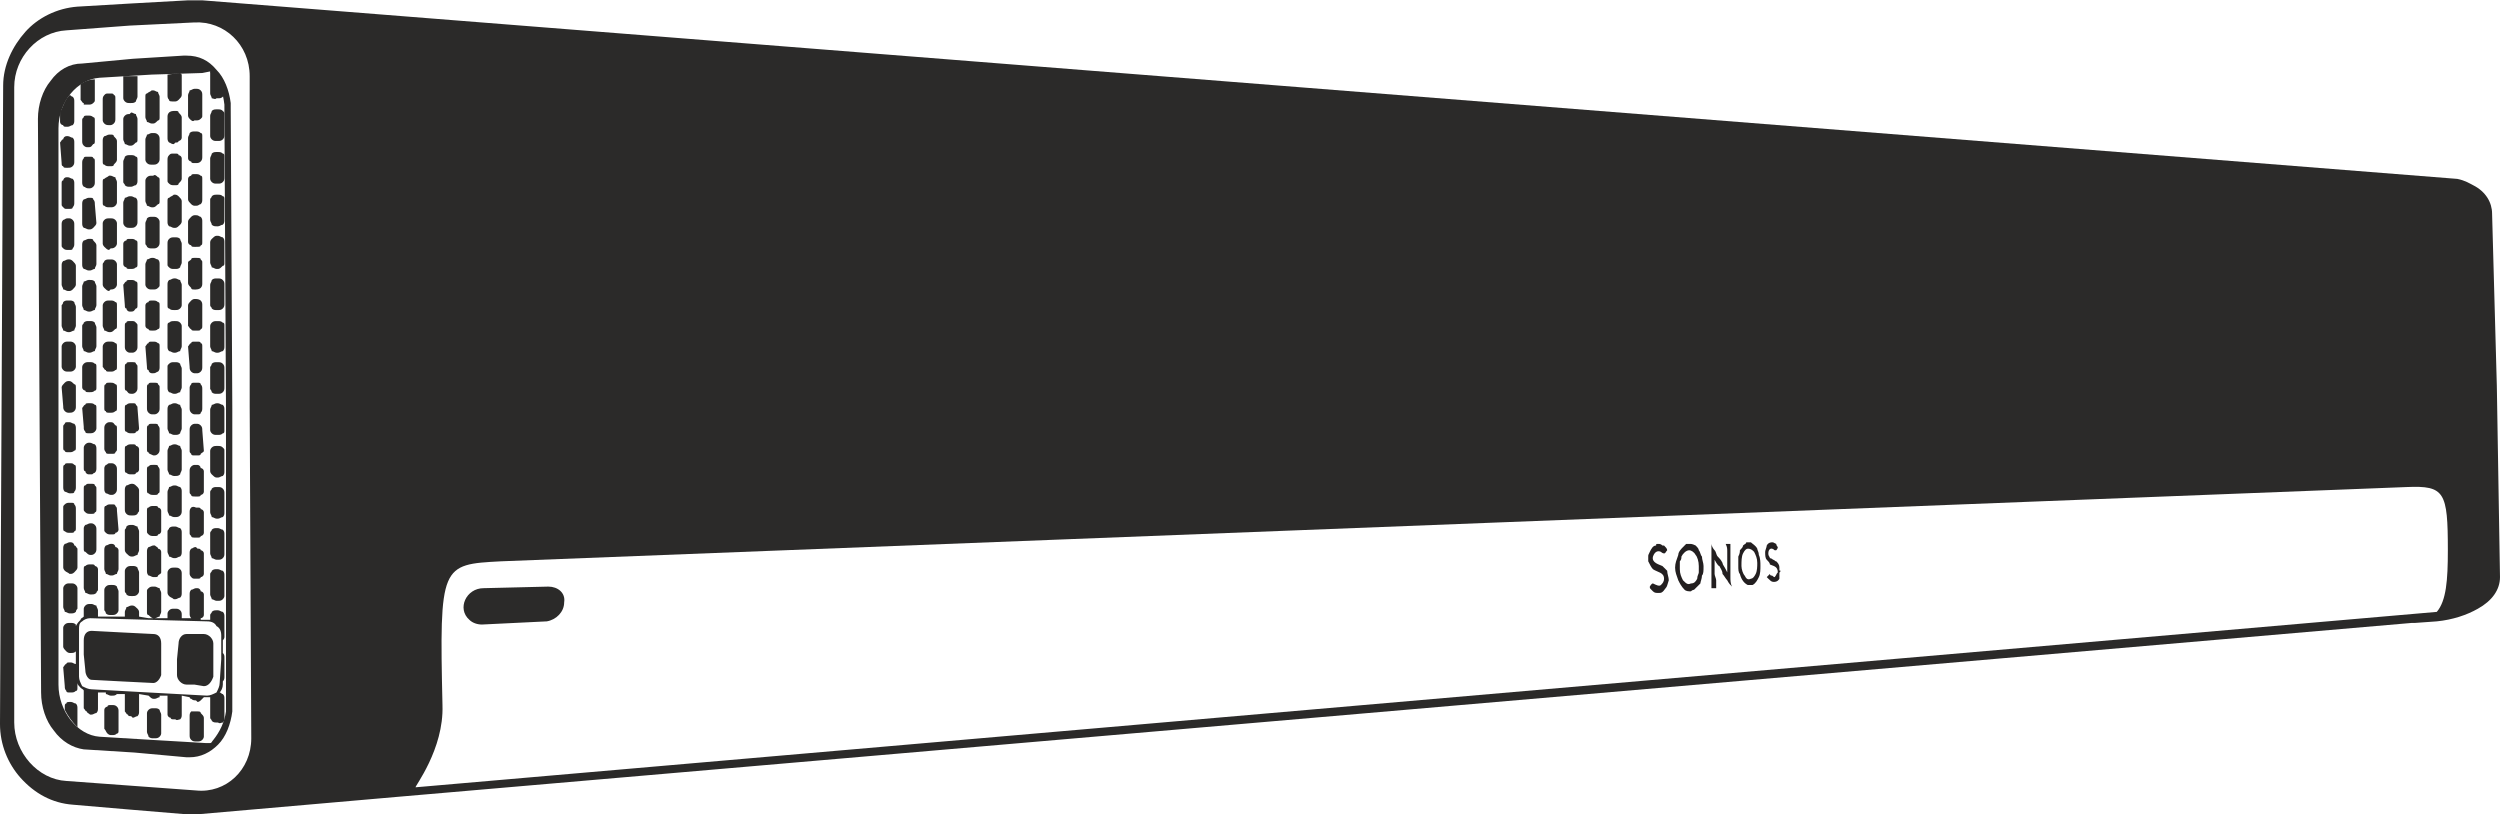 <?xml version="1.0" encoding="UTF-8"?>
<!DOCTYPE svg PUBLIC "-//W3C//DTD SVG 1.1//EN" "http://www.w3.org/Graphics/SVG/1.1/DTD/svg11.dtd">
<!-- Creator: CorelDRAW X7 -->
<svg xmlns="http://www.w3.org/2000/svg" xml:space="preserve" width="192.307mm" height="62.652mm" version="1.1" style="shape-rendering:geometricPrecision; text-rendering:geometricPrecision; image-rendering:optimizeQuality; fill-rule:evenodd; clip-rule:evenodd"
viewBox="0 0 1582 515"
 xmlns:xlink="http://www.w3.org/1999/xlink">
 <defs>
  <style type="text/css">
   <![CDATA[
    .fil1 {fill:#2B2A29}
    .fil0 {fill:#231F20}
   ]]>
  </style>
 </defs>
 <g id="Layer_x0020_1">
  <g id="_708731096432">
   <path class="fil0" d="M1069 374c0,0 1,0 1,0 0,0 1,-1 2,-1 0,0 1,-1 1,-1 1,-1 2,-2 3,-3 0,-1 1,-3 1,-5 1,-1 1,-3 1,-6 0,-2 -1,-4 -1,-6 -1,-1 -1,-3 -2,-4 0,-1 -1,-2 -2,-3 -2,-1 -3,-1 -3,-1 -1,0 -1,0 -2,0 0,0 0,0 -1,0 0,0 -1,1 -2,2 -1,1 -3,3 -3,5 -1,3 -2,5 -2,8 0,3 1,5 2,8 1,2 2,4 4,6 1,1 3,1 3,1zm0 -26c-2,0 -4,2 -5,4 0,1 0,2 -1,3 0,2 0,3 0,5 0,3 1,5 2,7 2,2 3,3 5,2 2,0 3,-1 4,-3 0,-2 1,-3 1,-4 0,-1 0,-3 0,-4 0,-3 -1,-6 -2,-7 -1,-2 -3,-3 -4,-3z"/>
   <path class="fil0" d="M1107 370c1,0 1,0 1,0 0,0 1,0 1,0 2,-1 3,-3 4,-5 1,-2 1,-5 1,-7 0,-2 0,-5 -1,-7 0,-2 -1,-3 -1,-4 -1,-2 -3,-3 -4,-4 0,0 -1,0 -1,0 0,0 -1,0 -1,0 0,0 -1,0 -1,0 0,1 -1,1 -2,2 0,1 -1,2 -2,3 0,1 0,2 -1,4 0,2 0,4 0,6 0,2 0,4 1,5 1,4 3,6 5,7 0,0 1,0 1,0zm-1 -23c-1,0 -2,1 -3,3 -1,2 -1,5 -1,8 0,2 1,5 2,6 1,2 2,3 4,2 1,0 2,-1 3,-3 1,-2 1,-5 1,-7 0,-3 -1,-5 -2,-7 -1,-1 -2,-2 -4,-2z"/>
   <path class="fil0" d="M1083 372c1,0 2,0 3,0 0,-2 0,-3 0,-5 0,-1 -1,-3 -1,-4 0,-2 0,-3 0,-5 0,-1 0,-3 0,-4 0,0 2,4 3,4 1,2 2,3 2,5 1,1 2,3 3,4 1,2 2,3 3,4 -1,-2 -1,-4 -1,-6 0,-3 0,-5 0,-7 0,-2 0,-5 0,-7 0,-2 0,-4 0,-7 -1,0 -2,0 -3,0 1,2 1,3 1,5 0,1 0,3 0,4 0,1 0,3 0,4 0,2 0,3 0,5 0,0 -1,-2 -1,-2 -1,-2 -2,-3 -2,-4 -1,-2 -2,-3 -3,-4 -1,-1 -1,-3 -2,-4 -1,-1 -2,-3 -2,-4 0,2 0,5 0,7 0,2 0,4 0,7 0,2 0,4 0,7 0,2 0,4 0,7z"/>
   <path class="fil0" d="M1043 352c0,1 0,1 0,2 0,0 0,0 0,1 1,2 2,4 3,5 3,2 7,2 7,6 0,2 -1,3 -2,4 -1,1 -3,0 -5,-1 0,0 0,0 0,0 -1,0 -2,2 -2,2 0,1 0,1 1,2 0,0 0,0 1,1 1,1 2,1 3,1 0,0 1,0 1,0 1,0 2,0 4,-3 1,-1 1,-2 2,-5 0,-2 -1,-4 -1,-6 -1,-1 -2,-2 -3,-3 -2,-1 -7,-2 -6,-6 1,-3 3,-4 5,-3 1,1 2,1 2,1 1,0 1,-1 2,-2 0,-1 -1,-2 -2,-3 0,0 -1,0 -1,0 -1,-1 -2,-1 -2,-1 0,0 -1,0 -1,0 -1,0 -1,0 -1,1 -2,0 -3,2 -4,4 -1,2 -1,2 -1,3z"/>
   <path class="fil0" d="M1122 368c0,0 1,0 1,0 0,0 2,0 3,-2 0,-1 0,-2 0,-3 0,-1 0,-1 1,-2 -1,0 -1,0 -1,-1 0,0 0,0 0,-1 0,-2 -1,-3 -2,-4 -1,0 -1,-1 -2,-1 0,0 -1,-1 -2,-1 0,-1 -1,-1 -1,-3 0,-3 2,-4 4,-2 0,0 1,0 1,0 0,0 1,-1 1,-2 0,0 -1,-1 -1,-2 -2,-1 -2,-1 -2,-1 -1,0 -1,0 -1,0 0,0 -2,0 -3,2 0,1 -1,3 -1,4 0,2 0,4 1,5 1,1 2,2 2,3 2,1 5,1 5,5 -1,1 -1,2 -2,3 -1,0 -1,-1 -2,-1 -1,0 -1,-1 -1,-1 0,0 -2,2 -2,2 1,1 1,1 1,1 1,1 2,2 3,2 0,0 0,0 0,0z"/>
  </g>
  <g>
   <path class="fil1" d="M128 0c-3,0 -6,0 -9,0l-36 2 -34 2c-13,1 -25,7 -33,16 -8,9 -14,21 -14,34l-1 201 -1 203c0,13 5,25 13,34 9,10 20,16 33,17l35 3 36 3c3,1 6,1 9,0l126 -11 0 0 1274 -110 2 0 0 0 0 0 0 0 0 0 0 0 0 0 0 0 0 0 0 0 0 0 14 -1c10,-1 19,-4 26,-8 9,-5 14,-12 14,-20l-2 -121 -3 -109c0,-7 -4,-14 -12,-18 -2,-1 -5,-3 -10,-4l-1427 -113 0 0zm152 446c-2,-89 -1,-89 37,-91l1206 -47c24,-1 26,3 26,40 0,19 -1,32 -7,39l-1279 111c0,0 0,0 0,0 -1,0 18,-24 17,-52zm1248 -52l0 0 0 0 0 0 0 0 0 0 0 0zm-1370 -346l0 209 1 210c0,20 -16,35 -35,33l-41 -3 -41 -3c-18,-1 -33,-18 -33,-37l0 -202 0 -200c0,-19 15,-35 33,-36l40 -3 41 -2c19,-1 35,14 35,34z"/>
  </g>
  <path class="fil1" d="M52 40l32 -3 32 -2c1,0 2,0 2,0 8,0 14,3 19,9 5,5 8,13 9,21 0,1 0,2 0,3l1 190 0 189c0,1 0,2 0,3 -1,8 -4,16 -9,21 -5,5 -11,8 -18,8 -1,0 -2,0 -2,0l-33 -3 -32 -2c-7,-1 -14,-5 -19,-12 -5,-6 -8,-15 -8,-24l-1 -181 -1 -182c0,-9 3,-18 8,-24 5,-7 12,-11 20,-11zm-15 41c0,-17 12,-31 26,-32l33 -2 32 -1 5 -1c0,1 1,1 1,2 5,4 7,11 8,19 0,1 0,1 0,2l1 190 0 189c0,1 0,2 0,3 -1,7 -4,13 -8,18 -1,1 -1,2 -2,2 -1,0 -2,0 -3,0l-34 -2 -33 -2c-14,-1 -26,-16 -26,-33l0 -176 0 -176z"/>
  <path class="fil1" d="M97 401l-20 -1 -19 -1c-3,0 -5,2 -5,6l0 9 1 10c0,3 2,6 4,6l19 1 20 1c2,0 4,-2 5,-5l0 -10 0 -10c0,-4 -2,-6 -5,-6z"/>
  <path class="fil1" d="M113 407l-1 10 0 10c0,3 3,6 6,6l5 0 6 1c3,0 5,-3 6,-6l0 -11 0 -10c0,-3 -3,-6 -6,-6l-5 0 -6 0c-3,0 -5,3 -5,6z"/>
  <path class="fil1" d="M306 372c-11,0 -17,13 -9,20 2,2 5,3 8,3l41 -2c6,-1 11,-6 11,-12 1,-6 -4,-10 -10,-10l-41 1z"/>
  <path class="fil1" d="M41 449c2,4 5,8 8,11l0 -12c0,-1 0,-2 -1,-3l0 0c-1,0 -2,-1 -3,-1l-1 0c-1,0 -2,0 -2,1 -1,0 -1,1 -1,2l0 0 0 0 0 0 0 0 0 0 0 2zm21 -59l17 0 0 -3 0 0 0 0 0 0 0 0 0 0c0,-1 1,-2 1,-3 1,0 2,-1 3,-1l1 0c1,0 2,1 3,2l0 0c0,0 1,1 1,2l0 3 6 1 12 0 0 -3 0 0 0 0 0 0 0 0 0 0c0,-1 1,-2 1,-2 1,-1 2,-1 3,-1l1 0c1,0 2,0 3,1l0 0c1,1 1,2 1,3l0 2 7 0c-1,0 -1,0 -1,0l0 0c-1,-1 -1,-2 -1,-3l0 0 0 0 0 0 0 0 0 0 0 -12 0 0 0 0 0 0 0 0 0 0c0,-1 0,-2 1,-3 1,0 2,-1 3,-1l1 0c1,0 2,1 2,2l0 0c1,0 2,1 2,2l0 13c0,1 -1,2 -2,2l0 0 0 0c0,0 0,0 0,1l4 0c1,0 2,0 2,0l0 -3 0 0 0 0 0 0 0 0 0 0c0,-1 1,-1 1,-2 1,-1 2,-1 3,-1l1 0c1,0 2,1 3,1l0 0c1,1 1,2 1,3l0 13c0,0 0,1 -1,2l0 8c1,1 1,2 1,3l0 12c0,1 0,2 -1,3l0 0 0 0 0 0 0 1 0 0 0 1 0 0c0,2 -1,4 -2,5 1,0 1,1 2,1l0 0c1,1 1,2 1,3l0 12c0,1 0,2 -1,3l0 0 0 0c-1,0 -2,1 -3,0l-1 0c-1,0 -2,0 -3,-1l0 0c0,-1 -1,-1 -1,-2l0 0 0 0 0 0 0 0 0 0 0 -13 0 0 0 0 0 0 0 0c0,0 -1,0 -2,0l0 0 0 0 0 0 -2 0c-1,1 -1,1 -2,2l0 0 0 0c0,0 -1,1 -2,1l-1 -1c-1,0 -2,0 -3,-1l0 0c-1,0 -1,-1 -1,-1l-5 -1 0 12c0,1 0,2 -1,3l0 0 0 0c-1,0 -2,1 -3,0l-1 0c-1,0 -2,0 -2,-1l0 0c-1,0 -2,-1 -2,-2l0 0 0 0 0 0 0 0 0 0 0 -12 -5 0c0,0 0,1 0,1l0 0 0 0c-1,0 -2,1 -3,1l-1 0c-1,0 -2,-1 -3,-2l0 0c0,0 0,0 0,0l-6 -1 0 11c0,1 0,2 -1,3l0 0 0 0c-1,0 -2,1 -3,1l-1 -1c-1,0 -2,0 -2,-1l0 0c-1,0 -1,-1 -2,-2l0 0 0 0 0 0 0 0 0 0 0 -11 -5 0c0,0 0,0 0,0l0 0 0 0c-1,1 -2,1 -3,1l-1 0c-1,0 -2,-1 -3,-1l0 0c0,-1 0,-1 0,-1l-5 0 0 10c0,1 0,2 -1,3l0 0 0 0c-1,0 -2,1 -3,1l-1 0c-1,-1 -2,-1 -2,-2l0 0c-1,0 -1,-1 -2,-2l0 0 0 0 0 0 0 0 0 0 0 -11c0,-1 -1,-1 -2,-2 -1,-1 -2,-2 -2,-3l0 3c0,1 0,2 -1,2l0 0 0 0c-1,1 -2,1 -3,1l-1 0c-1,0 -2,0 -2,-1l0 0c-1,-1 -1,-2 -1,-3l0 0 0 0 0 0 0 0 0 0 -1 -12 0 0 0 0 0 0 0 0 0 0c1,-1 1,-2 2,-2 0,-1 1,-1 2,-1l1 0c1,0 2,1 3,1l0 0c0,0 0,0 0,1l0 -8 0 -1c0,0 0,0 0,0l0 0 0 0c-1,1 -2,1 -3,1l-1 0c-1,0 -2,-1 -2,-1l0 0c-1,-1 -2,-2 -2,-3l0 0 0 0 0 0 0 0 0 0 0 -12 0 0 0 0 0 0 0 0 0 0c0,-1 1,-2 1,-2 1,-1 2,-1 3,-1l1 0c1,0 2,0 3,1l0 0c0,0 0,1 0,1 1,-2 2,-3 3,-4 0,-1 1,-1 2,-2l0 -5 0 0 0 0 0 0 0 0 0 0c0,-1 1,-2 1,-2 1,-1 2,-1 3,-1l1 0c1,0 2,1 3,1l0 0c0,1 1,2 1,3l0 4zm32 2l-37 -1 0 0c-2,0 -4,1 -5,2 -2,1 -2,3 -2,5l0 0 0 15 0 15c0,2 1,4 2,6 2,1 4,2 6,2l36 2 37 2 0 0c2,0 4,-1 6,-2 1,-2 2,-4 2,-6l0 0 1 -15 0 -15c0,-3 -1,-5 -3,-6 -1,-2 -3,-3 -6,-3l-37 -1zm48 -336c-1,-4 -3,-8 -6,-11l-3 0c0,1 0,1 0,1l0 0 0 0 0 0 0 0 0 0 0 13 0 0 0 0 0 0 0 0 0 0c0,1 1,2 1,3l0 0c1,0 2,1 3,0l1 0c1,0 2,0 3,-1l0 0 0 0c1,-1 1,-1 1,-3l0 -2zm-28 -10l-8 1c0,0 0,0 0,0l0 0 0 0 0 0 0 0 0 0 0 13 0 0 0 0 0 0 0 0 0 0c0,1 0,2 1,3l0 0c0,1 1,1 3,1l1 0c1,0 2,-1 2,-1l0 0 0 0c1,-1 2,-2 2,-3l0 -13c0,0 0,0 -1,-1zm-27 2l-9 0c0,1 0,1 0,1l0 0 0 0 0 0 0 0 0 0 0 13 0 0 0 0 0 0 0 0 0 0c0,1 1,2 1,2l0 0c1,1 2,1 3,1l1 0c1,0 2,0 3,-1l0 0 0 0c0,-1 1,-2 1,-3l0 -13c0,0 0,0 0,0zm-27 2c-3,0 -6,1 -9,3l0 10 0 0 0 0 0 0 0 0 0 0c1,1 1,2 2,2l0 1c0,0 1,0 2,0l1 0c1,0 2,0 3,-1l0 0 0 0c1,-1 1,-1 1,-2l0 -13 0 0zm-16 10c-3,3 -4,7 -6,11l0 6 0 0 0 0 0 0 0 0 0 0c0,1 1,2 2,2l0 0c0,1 1,1 2,1l1 0c1,0 2,-1 3,-1l0 0 0 0c1,-1 1,-2 1,-3l0 -12c0,-1 0,-2 -1,-3l0 0c-1,0 -1,-1 -2,-1zm98 12l0 13c0,1 0,2 -1,3l0 0 0 0c-1,1 -2,1 -3,1l-1 0c-1,0 -2,0 -3,-1l0 0c0,0 -1,-1 -1,-2l0 0 0 0 0 0 0 0 0 0 0 -13 0 0 0 0 0 0 0 0 0 0c0,-1 1,-2 1,-3 1,-1 2,-1 3,-1l1 0c1,0 2,0 3,1l0 0c1,1 1,1 1,2zm0 27l0 13c0,1 0,2 -1,3l0 0 0 0c-1,1 -2,1 -3,1l-1 0c-1,0 -2,0 -3,-1l0 0c0,0 -1,-1 -1,-2l0 0 0 0 0 0 0 0 0 0 0 -13 0 0 0 0 0 0 0 0 0 0c0,-1 1,-2 1,-3 1,-1 2,-1 3,-1l1 0c1,0 2,0 3,1l0 0c1,0 1,1 1,2zm0 27l0 13c0,1 0,2 -1,3l0 0 0 0c-1,0 -2,1 -3,1l-1 0c-1,0 -2,0 -3,-1l0 0c0,-1 -1,-2 -1,-3l0 0 0 0 0 0 0 0 0 0 0 -13 0 0 0 0 0 0 0 0 0 0c0,-1 1,-1 1,-2 1,-1 2,-1 3,-1l1 0c1,0 2,0 3,1l0 0c1,0 1,1 1,2zm0 27l0 13c0,1 0,2 -1,2l0 0 0 0c-1,1 -2,2 -3,2l-1 0c-1,0 -2,-1 -3,-1l0 0c0,-1 -1,-2 -1,-3l0 0 0 0 0 0 0 0 0 0 0 -13 0 0 0 0 0 0 0 0 0 0c0,-1 1,-2 1,-2 1,-1 2,-2 3,-2l1 0c1,0 2,1 3,1l0 0c1,1 1,2 1,3zm0 27l0 12c0,1 0,2 -1,3l0 0 0 0c-1,1 -2,1 -3,1l-1 0c-1,0 -2,0 -3,-1l0 0c0,-1 -1,-1 -1,-2l0 0 0 0 0 0 0 0 0 0 0 -13 0 0 0 0 0 0 0 0 0 0c0,-1 1,-2 1,-3 1,-1 2,-1 3,-1l1 0c1,0 2,0 3,1l0 0c1,1 1,2 1,3zm0 26l0 13c0,1 0,2 -1,3l0 0 0 0c-1,0 -2,1 -3,1l-1 0c-1,0 -2,-1 -3,-1l0 0c0,-1 -1,-2 -1,-3l0 0 0 0 0 0 0 0 0 0 0 -13 0 0 0 0 0 0 0 0 0 0c0,-1 1,-2 1,-2 1,-1 2,-1 3,-1l1 0c1,0 2,0 3,1l0 0c1,0 1,1 1,2zm0 27l0 12c0,1 0,2 -1,3l0 0 0 0c-1,1 -2,1 -3,1l-1 0c-1,0 -2,0 -3,-1l0 0c0,-1 -1,-2 -1,-2l0 0 0 -1 0 0 0 0 0 0 0 -12 0 0 0 0 0 0 0 0 0 -1c0,0 1,-1 1,-2 1,-1 2,-1 3,-1l1 0c1,0 2,0 3,1l0 0c1,1 1,2 1,3zm0 26l0 13c0,1 0,2 -1,2l0 0 0 0c-1,1 -2,1 -3,1l-1 0c-1,0 -2,0 -3,-1l0 0c0,0 -1,-1 -1,-2l0 0 0 0 0 0 0 0 0 0 0 -13 0 0 0 0 0 0 0 0 0 0c0,-1 1,-2 1,-3 1,0 2,-1 3,-1l1 0c1,0 2,1 3,1l0 0c1,1 1,2 1,3zm0 26l0 13c0,1 0,2 -1,3l0 0 0 0c-1,0 -2,1 -3,1l-1 0c-1,0 -2,-1 -3,-2l0 0c0,0 -1,-1 -1,-2l0 0 0 0 0 0 0 0 0 0 0 -13 0 0 0 0 0 0 0 0 0 0c0,-1 1,-2 1,-2 1,-1 2,-1 3,-1l1 0c1,0 2,0 3,1l0 0c1,1 1,1 1,2zm0 27l0 12c0,1 0,2 -1,3l0 0 0 0c-1,0 -2,1 -3,1l-1 0c-1,0 -2,-1 -3,-1l0 0c0,-1 -1,-2 -1,-3l0 0 0 0 0 0 0 0 0 0 0 -13 0 0 0 0 0 0 0 0 0 0c0,-1 1,-1 1,-2 1,-1 2,-1 3,-1l1 0c1,0 2,0 3,1l0 0c1,1 1,2 1,3zm0 26l0 12c0,1 0,2 -1,3l0 0 0 0c-1,1 -2,1 -3,1l-1 0c-1,0 -2,-1 -3,-1l0 0c0,-1 -1,-2 -1,-3l0 0 0 0 0 0 0 0 0 0 0 -12 0 0 0 -1 0 0 0 0 0 0c0,-1 1,-1 1,-2 1,-1 2,-1 3,-1l1 0c1,0 2,1 3,1l0 0c1,1 1,2 1,3zm0 26l0 13c0,0 0,1 -1,2l0 0 0 0c-1,1 -2,1 -3,1l-1 0c-1,0 -2,-1 -3,-1l0 0c0,-1 -1,-2 -1,-3l0 0 0 0 0 0 0 0 0 0 0 -12 0 0 0 -1 0 0 0 0 0 0c0,-1 1,-1 1,-2 1,-1 2,-1 3,-1l1 0c1,0 2,1 3,1l0 0c1,1 1,2 1,3zm-14 -304l0 13c0,1 0,1 -1,2l0 0 0 0c-1,1 -2,1 -3,1l-1 0c-1,1 -2,0 -3,-1l0 0c0,0 -1,-1 -1,-2l0 0 0 0 0 0 0 0 0 0 0 -13 0 0 0 0 0 0 0 0 0 0c0,-1 1,-2 1,-3 1,0 2,-1 3,-1l1 0c1,0 2,0 3,1l0 0c1,1 1,2 1,3zm0 26l0 13c0,1 0,2 -1,3l0 0 0 0c-1,1 -2,1 -3,1l-1 0c-1,0 -2,0 -2,-1l0 0c-1,0 -2,-1 -2,-2l0 0 0 0 0 0 0 0 0 0 0 -13 0 0 0 0 0 0 0 0 0 0c0,-1 1,-2 1,-3 1,-1 2,-1 3,-1l1 0c1,0 2,0 3,1l0 0c1,0 1,1 1,2zm0 27l0 13c0,1 0,2 -1,3l0 0 0 0c-1,0 -1,1 -3,1l-1 0c-1,0 -2,-1 -2,-1l0 0c-1,-1 -2,-2 -2,-3l0 0 0 0 0 0 0 0 0 0 0 -13 0 0 0 0 0 0 0 0 0 0c0,-1 1,-2 2,-2 0,-1 1,-1 2,-1l1 0c1,0 2,0 3,1l0 0c1,0 1,1 1,2zm0 27l0 13c0,1 0,2 -1,2l0 0 0 0c0,1 -1,1 -3,1l-1 0c-1,0 -2,0 -2,-1l0 0c-1,0 -2,-1 -2,-2l0 0 0 0 0 0 0 0 0 0 0 -13 0 0 0 0 0 0 0 0 0 0c0,-1 1,-2 2,-3 0,0 1,-1 2,-1l1 0c2,0 2,1 3,1l0 0c1,1 1,2 1,3zm0 26l0 13c0,1 0,2 -1,3l0 0 0 0c0,0 -1,1 -3,1l-1 0c-1,0 -2,0 -2,-1l0 0c-1,-1 -2,-2 -2,-3l0 0 0 0 0 0 0 0 0 0 0 -12 0 0 0 0 0 -1 0 0 0 0c0,-1 1,-1 2,-2 0,-1 1,-1 2,-1l1 0c2,0 3,0 3,1l0 0c1,1 1,1 1,2zm0 27l0 13c0,1 0,2 -1,2l0 0 0 0c0,1 -1,1 -2,1l-2 0c-1,0 -2,0 -2,-1l0 0c-1,0 -1,-1 -2,-2l0 0 0 0 0 0 0 0 0 0 0 -13 0 0 0 0 0 0 0 0 0 0c0,-1 1,-2 2,-3 0,0 1,-1 2,-1l1 0c2,0 3,1 3,1l0 0c1,1 1,2 1,3zm0 26l0 13c0,1 0,2 -1,3l0 0 0 0c0,0 -1,1 -2,1l-2 0c-1,0 -2,-1 -2,-1l0 0c-1,-1 -1,-2 -1,-3l0 0 0 0 0 0 0 0 0 0 -1 -13 0 0 0 0 0 0 0 0 0 0c1,-1 1,-2 2,-2 0,-1 1,-1 2,-1l2 0c1,0 2,0 2,1l0 0c1,0 1,1 1,2zm0 27l0 12c0,1 0,2 -1,3 0,1 -1,1 -2,1l-2 0c-1,0 -2,-1 -2,-1 -1,-1 -1,-2 -1,-3l0 0 0 0 0 0 0 0 0 0 0 -12 0 0 0 0 0 0 0 -1 0 0c0,0 0,-1 1,-2 0,-1 1,-1 2,-1l2 0c1,0 2,0 2,1 1,1 1,2 1,3zm0 26l1 13c0,1 -1,1 -2,2l0 0 0 0c0,1 -1,1 -2,1l-2 0c-1,0 -2,0 -2,-1l0 0c-1,-1 -1,-1 -1,-2l0 0 0 -1 0 0 0 0 0 0 0 -12 0 0 0 0 0 0 0 0 0 0c0,-1 0,-2 1,-3 0,0 1,-1 2,-1l2 0c1,0 2,1 2,1l0 0c1,1 1,2 1,3zm1 26l0 13c0,1 -1,2 -2,2l0 0 0 0c0,1 -1,1 -2,1l-1 0c-2,0 -3,0 -3,-1l0 0c-1,-1 -1,-1 -1,-2l0 0 0 0 0 0 0 0 0 -1 0 -12 0 0 0 0 0 0 0 0 0 0c0,-1 0,-2 1,-3 0,0 1,-1 2,-1l2 0c1,0 2,1 2,2l0 0c1,0 2,1 2,2zm0 26l0 13c0,1 -1,2 -2,2l0 0 0 0c0,1 -1,1 -2,1l-1 0c-2,0 -3,0 -3,-1l0 0c-1,-1 -1,-1 -1,-2l0 0 0 0 0 0 0 0 0 -1 0 -12 0 0 0 0 0 0 0 0 0 0c0,-1 0,-2 1,-3 0,0 1,-1 3,0l1 0c1,0 2,0 2,1l0 0c1,0 2,1 2,2zm0 26l0 13c0,1 -1,2 -2,2l0 0 0 0c0,1 -1,1 -2,1l-1 0c-2,0 -2,0 -3,-1l0 0c-1,-1 -1,-2 -1,-2l0 0 0 0 0 -1 0 0 0 0 0 -12 0 0 0 0 0 0 0 0 0 0c0,-1 0,-2 1,-3 1,0 1,-1 3,-1l1 1c1,0 2,0 2,1l0 0c1,0 2,1 2,2zm0 104l0 12c0,1 -1,2 -1,2l0 0 0 0c-1,1 -2,1 -3,1l-1 0c-1,0 -2,0 -3,-1l0 0c-1,-1 -1,-2 -1,-3l0 0 0 0 0 0 0 0 0 0 0 -12 0 0 0 0 0 0 0 0 0 0c0,-1 0,-2 1,-3 1,0 2,0 3,0l1 0c1,0 2,0 2,1l0 0c1,1 2,2 2,3zm-14 -380l0 13c0,1 -1,2 -2,2l0 0 0 0c0,1 -1,1 -2,1l-1 1c-2,0 -2,-1 -3,-1l0 0c-1,-1 -1,-2 -1,-3l0 0 0 0 0 0 0 0 0 0 0 -13 0 0 0 0 0 0 0 0 0 0c0,-1 0,-2 1,-3 0,0 1,-1 3,-1l1 0c1,0 2,0 2,1l0 0c1,1 2,2 2,3zm0 26l0 13c0,1 -1,2 -2,3l0 0 0 0c0,1 -1,1 -2,1l-1 0c-1,0 -2,0 -3,-1l0 0c-1,-1 -1,-1 -1,-2l0 0 0 0 0 0 0 0 0 0 0 -13 0 0 0 0 0 0 0 0 0 0c0,-1 0,-2 1,-3 1,-1 1,-1 3,-1l1 0c1,0 2,0 2,1l0 0c1,0 2,1 2,2zm0 27l0 13c0,1 -1,2 -1,2l0 0 0 0c-1,1 -2,2 -3,2l-1 0c-1,0 -2,-1 -3,-1l0 0c-1,-1 -1,-2 -1,-3l0 0 0 0 0 0 0 0 0 0 0 -13 0 0 0 0 0 0 0 0 0 0c0,-1 0,-2 1,-2 1,-1 2,-1 3,-2l1 0c1,0 2,1 2,1l0 0c1,1 2,2 2,3zm0 27l0 12c0,1 -1,2 -1,3l0 0 0 0c-1,1 -2,1 -3,1l-1 0c-1,0 -2,0 -3,-1l0 0c-1,-1 -1,-1 -1,-2l0 0 0 0 0 0 0 -1 0 0 0 -12 0 0 0 0 0 0 0 0 0 0c0,-1 0,-2 1,-3 1,-1 2,-1 3,-1l1 0c1,0 2,0 3,1l0 0c0,1 1,2 1,3zm0 26l0 13c0,1 -1,2 -1,2l0 0 0 0c-1,1 -2,1 -3,1l-1 0c-1,0 -2,0 -3,-1l0 0c-1,0 -1,-1 -1,-2l0 0 0 0 0 0 0 0 0 0 0 -13 0 0 0 0 0 0 0 0 0 0c0,-1 0,-2 1,-3 1,0 2,-1 3,-1l1 0c1,0 2,1 3,1l0 0c0,1 1,2 1,3zm0 26l0 13c0,1 -1,2 -1,3l0 0 0 0c-1,0 -2,1 -3,1l-1 0c-1,0 -2,-1 -3,-1l0 0c-1,-1 -1,-2 -1,-3l0 0 0 0 0 0 0 0 0 0 0 -13 0 0 0 0 0 0 0 0 0 0c0,-1 0,-2 1,-2 1,-1 2,-1 3,-1l1 0c1,0 2,0 3,1l0 0c0,0 1,1 1,2zm0 27l0 12c0,1 -1,2 -1,3l0 0 0 0c-1,0 -2,1 -3,1l-1 0c-1,0 -2,-1 -3,-1l0 0c-1,-1 -1,-2 -1,-3l0 0 0 0 0 0 0 0 0 0 0 -12 0 0 0 -1 0 0 0 0 0 0c0,-1 0,-1 1,-2 1,-1 2,-1 3,-1l1 0c1,0 2,0 3,1l0 0c0,1 1,2 1,3zm0 26l0 12c0,1 -1,2 -1,3l0 0 0 0c-1,1 -2,1 -3,1l-1 0c-1,0 -2,-1 -3,-1l0 0c0,-1 -1,-2 -1,-3l0 0 0 0 0 0 0 0 0 0 0 -12 0 0 0 0 0 0 0 0 0 0c0,-1 0,-2 1,-3 1,0 2,-1 3,-1l1 0c1,0 2,1 3,1l0 0c0,1 1,2 1,3zm0 26l0 12c0,1 -1,2 -1,3l0 0 0 0c-1,1 -2,1 -3,1l-1 0c-1,0 -2,-1 -3,-1l0 0c0,-1 -1,-2 -1,-3l0 0 0 0 0 0 0 0 0 0 0 -12 0 0 0 0 0 0 0 0 0 0c0,-1 1,-2 1,-3 1,0 2,-1 3,-1l1 0c1,0 2,1 3,1l0 0c0,1 1,2 1,3zm0 26l0 12c0,1 0,2 -1,3l0 0 0 0c-1,1 -2,1 -3,1l-1 0c-1,0 -2,-1 -3,-1l0 0c0,-1 -1,-2 -1,-3l0 0 0 0 0 0 0 0 0 0 0 -12 0 0 0 0 0 0 0 0 0 0c0,-1 1,-2 1,-3 1,0 2,-1 3,-1l1 0c1,0 2,1 3,1l0 0c1,1 1,2 1,3zm0 26l0 12c0,1 0,2 -1,3l0 0 0 0c-1,0 -2,1 -3,1l-1 0c-1,0 -2,-1 -3,-1l0 0c0,-1 -1,-2 -1,-3l0 0 0 0 0 0 0 0 0 0 0 -12 0 0 0 -1 0 0 0 0 0 0c0,-1 1,-1 1,-2 1,-1 2,-1 3,-1l1 0c1,0 2,1 3,1l0 0c1,1 1,2 1,3zm0 26l0 12c0,1 0,2 -1,3l0 0 0 0c-1,0 -2,1 -3,1l-1 0c-1,-1 -2,-1 -3,-2l0 0c0,0 -1,-1 -1,-2l0 0 0 0 0 0 0 0 0 0 0 -13 0 0 0 0 0 0 0 0 0 0c0,-1 1,-2 1,-2 1,-1 2,-1 3,-1l1 0c1,0 2,0 3,1l0 0c1,1 1,2 1,3zm-14 -302l0 13c0,1 0,2 -1,2l0 0 0 0c-1,1 -2,2 -3,2l-1 0c-1,0 -2,-1 -3,-1l0 0c0,-1 -1,-2 -1,-3l0 0 0 0 0 0 0 0 0 0 0 -13 0 0 0 0 0 0 0 0 0 0c0,-1 0,-2 1,-2 1,-1 2,-1 3,-2l1 0c1,0 2,1 3,1l0 0c0,1 1,2 1,3zm0 27l0 12c0,1 0,2 -1,3l0 0 0 0c-1,1 -2,1 -3,1l-1 0c-1,0 -2,0 -3,-1l0 0c0,0 -1,-1 -1,-2l0 0 0 0 0 0 0 0 0 0 0 -13 0 0 0 0 0 0 0 0 0 0c0,-1 1,-2 1,-3 1,0 2,-1 3,-1l1 0c1,0 2,0 3,1l0 0c1,1 1,2 1,3zm0 26l0 13c0,1 0,2 -1,2l0 0 0 0c-1,1 -2,2 -3,2l-1 0c-1,0 -2,-1 -3,-1l0 0c0,-1 -1,-2 -1,-3l0 0 0 0 0 0 0 0 0 0 0 -13 0 0 0 0 0 0 0 0 0 0c0,-1 1,-2 1,-2 1,-1 2,-1 3,-1l1 0c1,-1 2,0 3,1l0 0c1,0 1,1 1,2zm0 26l0 13c0,1 0,2 -1,3l0 0 0 0c-1,1 -2,1 -3,1l-1 0c-1,0 -2,0 -3,-1l0 0c0,-1 -1,-1 -1,-2l0 0 0 -1 0 0 0 0 0 0 0 -12 0 0 0 0 0 0 0 0 0 0c0,-1 1,-2 1,-3 1,-1 2,-1 3,-1l1 0c1,0 2,0 3,1l0 0c1,1 1,2 1,2zm0 27l0 13c0,1 0,1 -1,2l0 0 0 0c-1,1 -2,1 -3,1l-1 0c-1,0 -2,0 -3,-1l0 0c0,0 -1,-1 -1,-2l0 0 0 0 0 0 0 0 0 0 0 -13 0 0 0 0 0 0 0 0 0 0c0,-1 1,-2 1,-3 1,0 2,-1 3,-1l1 0c1,0 2,1 3,1l0 0c1,1 1,2 1,3zm0 26l0 13c0,1 0,2 -1,2l0 0 0 0c-1,1 -2,1 -3,1l-1 0c-1,0 -2,0 -2,-1l0 0c-1,0 -2,-1 -2,-2l0 0 0 0 0 0 0 0 0 0 0 -13 0 0 0 0 0 0 0 0 0 0c0,-1 1,-2 2,-2 0,-1 1,-1 2,-1l1 0c1,0 2,0 3,1l0 0c1,0 1,1 1,2zm0 26l0 13c0,1 0,2 -1,3l0 0 0 0c-1,0 -1,1 -3,1l-1 0c-1,0 -2,-1 -2,-2l0 0c-1,0 -1,-1 -1,-2l0 0 0 0 0 0 0 0 0 0 -1 -13 0 0 0 0 0 0 0 0 0 0c1,-1 1,-2 2,-2 0,-1 1,-1 2,-1l1 0c1,0 2,0 3,1l0 0c1,0 1,1 1,2zm0 26l0 13c0,1 0,2 -1,3 0,0 -1,1 -2,1l-2 0c-1,0 -2,-1 -2,-1 -1,-1 -1,-2 -1,-3l0 0 0 0 0 0 0 0 0 0 0 -13 0 0 0 0 0 0 0 0 0 0c0,-1 0,-2 1,-2 0,-1 1,-1 2,-1l1 0c2,0 3,0 3,1 1,1 1,1 1,2zm0 26l0 13c0,1 0,2 -1,3l0 0 0 0c0,0 -1,1 -2,1l-1 0c-2,-1 -3,-1 -3,-2l0 0c-1,0 -1,-1 -1,-2l0 0 0 0 0 0 0 0 0 0 0 -13 0 0 0 0 0 0 0 0 0 0c0,-1 0,-2 1,-2 0,-1 1,-1 2,-1l2 0c1,0 2,0 2,1l0 0c1,1 1,2 1,2zm0 26l0 13c0,1 0,2 -1,2l0 0 0 0c0,1 -1,1 -2,1l-1 0c-1,0 -2,0 -3,-1l0 0c-1,0 -1,-1 -1,-2l0 0 0 0 0 0 0 0 0 0 0 -13 0 0 0 0 0 0 0 0 0 0c0,-1 0,-2 1,-2 1,-1 1,-1 3,-1l1 0c1,0 2,0 2,1l0 0c1,1 1,2 1,2zm1 26l0 13c0,1 -1,2 -2,2l0 0 0 0c0,1 -1,1 -2,1l-1 0c-1,0 -2,0 -3,-1l0 0c-1,-1 -1,-1 -1,-2l0 0 0 0 0 0 0 0 0 0 0 -13 0 0 0 0 0 0 0 0 0 0c0,-1 0,-2 1,-2 1,-1 2,-1 3,-1l1 0c1,0 2,0 2,1l0 0c1,0 2,1 2,2zm0 26l0 13c0,1 -1,1 -2,2l0 0 0 0c0,1 -1,1 -2,1l-1 0c-1,0 -2,-1 -3,-1l0 0c-1,-1 -1,-2 -1,-3l0 0 0 0 0 0 0 0 0 0 0 -12 0 0 0 0 0 0 0 0 0 0c0,-1 0,-2 1,-3 1,0 2,-1 3,-1l1 0c1,1 2,1 2,2l0 0c1,0 2,1 2,2zm0 26l0 12c0,1 -1,2 -1,3l0 0 0 0c-1,0 -2,1 -3,1l-1 0c-1,0 -2,-1 -3,-2l0 0c-1,0 -1,-1 -1,-2l0 0 0 0 0 0 0 0 0 0 0 -13 0 0 0 0 0 0 0 0 0 0c0,-1 0,-1 1,-2 1,-1 2,-1 3,-1l1 0c1,0 2,1 3,1l0 0c0,1 1,2 1,3zm0 77l0 12c0,1 -1,2 -1,2l0 0 0 0c-1,1 -2,1 -3,1l-1 0c-1,0 -2,0 -3,-1l0 0c0,-1 -1,-2 -1,-3l0 0 0 0 0 0 0 0 0 0 0 -12 0 0 0 0 0 0 0 0 0 0c0,-1 1,-2 1,-2 1,-1 2,-1 3,-1l1 0c1,0 2,0 3,1l0 0c0,1 1,2 1,3zm-15 -377l0 13c0,1 0,2 -1,2l0 0 0 0c-1,1 -2,2 -3,2l-1 0c-1,0 -2,-1 -3,-1l0 0c0,-1 -1,-2 -1,-3l0 0 0 0 0 0 0 0 0 0 0 -13 0 0 0 0 0 0 0 0 0 0c0,-1 1,-2 1,-2 1,-1 2,-1 3,-1l1 -1c1,0 2,1 3,1l0 0c0,1 1,2 1,3zm0 26l0 13c0,1 0,2 -1,3l0 0 0 0c-1,0 -2,1 -3,1l-1 0c-1,0 -2,0 -3,-1l0 0c0,-1 -1,-1 -1,-2l0 0 0 0 0 0 0 -1 0 0 0 -12 0 0 0 0 0 0 0 0 0 0c0,-1 1,-2 1,-3 1,-1 2,-1 3,-1l1 0c1,0 2,0 3,1l0 0c1,0 1,1 1,2zm0 27l0 12c0,1 0,2 -1,3l0 0 0 0c-1,1 -2,1 -3,1l-1 0c-1,0 -2,0 -3,-1l0 0c0,0 -1,-1 -1,-2l0 0 0 0 0 0 0 0 0 0 0 -13 0 0 0 0 0 0 0 0 0 0c0,-1 1,-2 1,-3 1,0 2,-1 3,-1l1 0c1,0 2,1 3,1l0 0c1,1 1,2 1,3zm0 26l0 13c0,1 0,2 -1,2l0 0 0 0c-1,1 -2,1 -3,1l-1 0c-1,0 -2,0 -2,-1l0 0c-1,0 -2,-1 -2,-2l0 0 0 0 0 0 0 0 0 0 0 -13 0 0 0 0 0 0 0 0 0 0c0,-1 1,-2 2,-2 0,-1 1,-1 2,-1l1 0c1,0 2,0 3,1l0 0c1,0 1,1 1,2zm0 26l0 13c0,1 0,2 -1,2l0 0 0 0c-1,1 -1,2 -3,2l-1 0c-1,0 -2,-1 -2,-2l0 0c-1,0 -1,-1 -1,-2l0 0 0 0 0 0 0 0 0 0 -1 -13 0 0 0 0 0 0 0 0 0 0c1,-1 1,-2 2,-2 0,-1 1,-1 2,-1l1 0c1,0 2,0 3,1l0 0c1,0 1,1 1,2zm0 26l0 13c0,1 0,2 -1,3l0 0 0 0c0,0 -1,1 -2,1l-2 0c-1,0 -2,-1 -2,-1l0 0c-1,-1 -1,-2 -1,-3l0 0 0 0 0 0 0 0 0 0 0 -13 0 0 0 0 0 0 0 0 0 0c0,-1 0,-2 1,-2 0,-1 1,-1 2,-1l1 0c2,0 2,0 3,1l0 0c1,1 1,1 1,2zm0 26l0 13c0,1 0,2 -1,3l0 0 0 0c0,0 -1,1 -2,1l-1 0c-2,0 -2,-1 -3,-2l0 0c-1,0 -1,-1 -1,-2l0 0 0 0 0 0 0 0 0 0 0 -13 0 0 0 0 0 0 0 0 0 0c0,-1 0,-2 1,-2 0,-1 1,-1 2,-1l2 0c1,0 2,0 2,1l0 0c1,1 1,1 1,2zm0 26l1 13c0,1 -1,2 -2,2l0 0 0 0c0,1 -1,1 -2,1l-1 0c-1,0 -2,0 -3,-1l0 0c-1,0 -1,-1 -1,-2l0 0 0 0 0 0 0 0 0 0 0 -13 0 0 0 0 0 0 0 0 0 0c0,-1 0,-2 1,-2 1,-1 2,-1 3,-1l1 0c1,0 2,0 2,1l0 0c1,1 1,1 1,2zm1 26l0 13c0,1 -1,2 -2,2l0 0 0 0c0,1 -1,1 -2,1l-1 0c-1,0 -2,0 -3,-1l0 0c-1,0 -1,-1 -1,-2l0 0 0 0 0 0 0 0 0 0 0 -13 0 0 0 0 0 0 0 0 0 0c0,-1 0,-2 1,-2 1,-1 2,-1 3,-1l1 0c1,0 2,0 2,1l0 0c1,0 2,1 2,2zm0 26l0 13c0,1 -1,1 -1,2l0 0 0 0c-1,1 -2,1 -3,1l-1 0c-1,0 -2,0 -3,-1l0 0c-1,-1 -1,-2 -1,-3l0 0 0 0 0 0 0 0 0 0 0 -12 0 0 0 0 0 0 0 0 0 0c0,-1 0,-2 1,-3 1,0 2,-1 3,-1l1 0c1,0 2,1 3,2l0 0c0,0 1,1 1,2zm0 26l0 12c0,1 -1,2 -1,3l0 0 0 0c-1,0 -2,1 -3,1l-1 0c-1,0 -2,-1 -3,-2l0 0c0,0 -1,-1 -1,-2l0 0 0 0 0 0 0 0 0 0 0 -12 0 0 0 0 0 -1 0 0 0 0c0,0 1,-1 1,-2 1,-1 2,-1 3,-1l1 0c1,0 2,1 3,1l0 0c0,1 1,2 1,3zm0 26l0 12c0,1 -1,2 -1,2l0 0 0 0c-1,1 -2,1 -3,1l-1 0c-1,0 -2,0 -3,-1l0 0c0,-1 -1,-1 -1,-2l0 0 0 0 0 0 0 0 0 -1 0 -12 0 0 0 0 0 0 0 0 0 0c0,-1 1,-2 1,-2 1,-1 2,-1 3,-1l1 0c1,0 2,0 3,1l0 0c0,1 1,2 1,3zm-15 -300l0 13c0,1 0,2 -1,3l0 0 0 0c0,0 -1,1 -2,1l-1 0c-1,0 -2,0 -3,-1l0 0c-1,-1 -1,-2 -1,-2l0 0 0 0 0 -1 0 0 0 0 0 -12 0 0 0 0 0 0 0 0 0 0c0,-1 0,-2 1,-3 1,-1 1,-1 3,-1l1 0c1,0 2,0 2,1l0 0c1,0 1,1 1,2zm1 27l0 12c0,1 -1,2 -2,3l0 0 0 0c0,1 -1,1 -2,1l-1 0c-1,0 -2,0 -3,-1l0 0c-1,0 -1,-1 -1,-2l0 0 0 0 0 0 0 0 0 0 0 -13 0 0 0 0 0 0 0 0 0 0c0,-1 0,-2 1,-3 1,0 2,-1 3,-1l1 0c1,0 2,0 2,1l0 0c1,1 2,2 2,3zm0 26l0 13c0,1 -1,2 -1,2l0 0 0 0c-1,1 -2,1 -3,1l-1 0c-1,0 -2,0 -3,-1l0 0c-1,0 -1,-1 -1,-2l0 0 0 0 0 0 0 0 0 0 0 -13 0 0 0 0 0 0 0 0 0 0c0,-1 0,-2 1,-2 1,-1 2,-1 3,-2l1 0c1,0 2,1 3,1l0 0c0,1 1,2 1,3zm0 26l0 13c0,1 -1,2 -1,2l0 0 0 0c-1,1 -2,1 -3,1l-1 1c-1,0 -2,-1 -3,-2l0 0c0,0 -1,-1 -1,-2l0 0 0 0 0 0 0 0 0 0 0 -13 0 0 0 0 0 0 0 0 0 0c0,-1 1,-2 1,-2 1,-1 2,-1 3,-1l1 0c1,0 2,0 3,1l0 0c0,0 1,1 1,2zm0 26l0 13c0,1 -1,2 -1,2l0 0 0 0c-1,1 -2,1 -3,1l-1 1c-1,0 -2,-1 -3,-2l0 0c0,0 -1,-1 -1,-2l0 0 0 0 0 0 0 0 0 0 0 -13 0 0 0 0 0 0 0 0 0 0c0,-1 1,-1 1,-2 1,-1 2,-1 3,-1l1 0c1,0 2,0 3,1l0 0c0,0 1,1 1,2zm0 26l0 13c0,1 0,2 -1,2l0 0 0 0c-1,1 -2,2 -3,2l-1 0c-1,0 -2,-1 -3,-1l0 0c0,-1 -1,-2 -1,-3l0 0 0 0 0 0 0 0 0 0 0 -13 0 0 0 0 0 0 0 0 0 0c0,-1 1,-2 1,-2 1,-1 2,-1 3,-1l1 0c1,0 2,0 3,1l0 0c1,0 1,1 1,2zm0 26l0 13c0,1 0,2 -1,2l0 0 0 0c-1,1 -2,1 -3,1l-1 0c-1,0 -2,0 -2,-1l0 0c-1,0 -1,-1 -2,-2l0 0 0 0 0 0 0 0 0 0 0 -13 0 0 0 0 0 0 0 0 0 0c0,-1 1,-2 1,-2 1,-1 2,-1 3,-1l1 0c1,0 2,0 3,1l0 0c1,0 1,1 1,2zm0 26l0 13c0,1 0,2 -1,2 -1,1 -2,1 -3,1l-1 0c-1,0 -2,0 -2,-1 -1,0 -1,-1 -1,-2l0 0 0 0 0 0 0 0 0 0 0 -13 0 0 0 0 0 0 0 0 0 0c0,-1 0,-2 1,-2 0,-1 1,-1 2,-1l1 0c1,0 2,0 3,1 1,0 1,1 1,2zm0 26l0 13c0,1 0,1 -1,2l0 0 0 0c0,1 -1,1 -2,1l-2 0c-1,0 -2,0 -2,-1l0 0c-1,-1 -1,-2 -1,-2l0 -1 0 0 0 0 0 0 0 0 0 -12 0 0 0 0 0 0 0 0 0 0c0,-1 0,-2 1,-3 0,0 1,-1 2,-1l1 0c2,0 2,1 3,2l0 0c1,0 1,1 1,2zm0 26l0 12c0,1 0,2 -1,3l0 0 0 0c0,0 -1,1 -2,1l-1 0c-1,0 -2,-1 -3,-1l0 0c-1,-1 -1,-2 -1,-3l0 0 0 0 0 0 0 0 0 0 0 -12 0 0 0 0 0 0 0 -1 0 0c0,0 0,-1 1,-2 1,0 1,-1 2,-1l2 0c1,0 2,1 2,1l0 0c1,1 1,2 1,3zm0 26l1 12c0,1 -1,2 -2,2l0 0 0 0c0,1 -1,1 -2,1l-1 0c-1,0 -2,0 -3,-1l0 0c-1,-1 -1,-1 -1,-2l0 0 0 0 0 0 0 0 0 0 0 -13 0 0 0 0 0 0 0 0 0 0c0,-1 0,-2 1,-2 1,-1 2,-1 3,-1l1 0c1,0 2,0 2,1l0 0c1,1 1,1 1,3zm1 25l0 12c0,1 -1,2 -1,3l0 0 0 0c-1,0 -2,1 -3,1l-1 0c-1,0 -2,-1 -3,-1l0 0c0,-1 -1,-2 -1,-3l0 0 0 0 0 0 0 0 0 0 0 -12 0 0 0 0 0 0 0 0 0 0c0,-1 0,-2 1,-3 1,0 2,-1 3,-1l1 0c1,0 2,1 2,2l0 0c1,0 2,1 2,2zm0 26l0 12c0,1 -1,2 -1,2l0 0 0 0c-1,1 -2,1 -3,1l-1 0c-1,0 -2,0 -3,-1l0 0c0,-1 -1,-2 -1,-2l0 0 0 0 0 0 0 0 0 -1 0 -12 0 0 0 0 0 0 0 0 0 0c0,-1 1,-2 1,-2 1,-1 2,-1 3,-1l1 0c1,0 2,0 3,1l0 0c0,1 1,2 1,3zm0 76l0 12c0,1 0,2 -1,2l0 0 0 0c-1,1 -2,1 -3,1l-1 0c-1,0 -2,-1 -2,-1l0 0c-1,-1 -1,-2 -2,-3l0 0 0 0 0 0 0 0 0 0 0 -12 0 0 0 0 0 0 0 0 0 0c0,-1 1,-2 2,-2 0,-1 1,-1 2,-1l1 0c1,0 2,0 3,1l0 0c1,1 1,2 1,3zm-15 -374l0 13c0,1 0,2 -1,2l0 0 0 0c-1,1 -1,2 -3,2l-1 0c-1,0 -2,-1 -2,-1l0 0c-1,-1 -1,-2 -1,-3l0 0 0 0 0 0 0 0 0 0 0 -12 0 0 0 -1 0 0 0 0 0 0c0,-1 0,-1 1,-2 0,-1 1,-1 2,-1l1 0c1,0 2,0 3,1l0 0c1,0 1,1 1,2zm0 26l0 13c0,1 0,2 -1,3l0 0 0 0c0,0 -1,1 -2,1l-1 0c-2,0 -2,-1 -3,-1l0 0c-1,-1 -1,-2 -1,-3l0 0 0 0 0 0 0 0 0 0 0 -12 0 0 0 0 0 0 0 0 0 0c0,-1 0,-2 1,-3 0,-1 1,-1 2,-1l2 0c1,0 2,0 2,1l0 0c1,0 1,1 1,2zm0 27l1 12c0,1 -1,2 -2,3l0 0 0 0c0,0 -1,1 -2,1l-1 0c-1,0 -2,-1 -3,-1l0 0c-1,-1 -1,-2 -1,-3l0 0 0 0 0 0 0 0 0 0 0 -12 0 0 0 0 0 0 0 0 0 0c0,-1 0,-2 1,-3 1,0 2,-1 3,-1l1 0c1,0 2,0 2,1l0 0c1,1 1,2 1,3zm1 26l0 12c0,1 -1,2 -1,3l0 0 0 0c-1,0 -2,1 -3,1l-1 0c-1,0 -2,-1 -3,-1l0 0c-1,-1 -1,-2 -1,-3l0 0 0 0 0 0 0 0 0 0 0 -12 0 0 0 0 0 0 0 0 0 0c0,-1 0,-2 1,-3 1,0 2,-1 3,-1l1 0c1,0 2,0 2,1l0 0c1,1 2,2 2,3zm0 26l0 12c0,1 -1,2 -1,3l0 0 0 0c-1,0 -2,1 -3,1l-1 0c-1,0 -2,-1 -3,-1l0 0c0,-1 -1,-2 -1,-3l0 0 0 0 0 0 0 0 0 0 0 -12 0 0 0 0 0 0 0 0 0 0c0,-1 1,-2 1,-3 1,0 2,-1 3,-1l1 0c1,0 2,0 3,1l0 0c0,1 1,2 1,3zm0 26l0 12c0,1 -1,2 -1,3l0 0 0 0c-1,0 -2,1 -3,1l-1 0c-1,0 -2,-1 -3,-1l0 0c0,-1 -1,-2 -1,-3l0 0 0 0 0 0 0 0 0 0 0 -12 0 0 0 -1 0 0 0 0 0 0c0,-1 1,-1 1,-2 1,-1 2,-1 3,-1l1 0c1,0 2,0 3,1l0 0c0,1 1,2 1,3zm0 25l0 13c0,1 0,2 -1,2l0 0 0 0c-1,1 -2,1 -3,1l-1 0c-1,0 -2,0 -2,-1l0 0c-1,0 -2,-1 -2,-2l0 0 0 0 0 0 0 0 0 0 0 -13 0 0 0 0 0 0 0 0 0 0c0,-1 1,-2 1,-2 1,-1 2,-1 3,-1l1 0c1,0 2,0 3,1l0 0c1,0 1,1 1,2zm0 26l0 13c0,0 0,1 -1,2l0 0 0 0c-1,1 -2,1 -3,1l-1 0c-1,0 -2,0 -2,-1l0 0c-1,-1 -1,-2 -1,-2l0 0 0 -1 0 0 0 0 0 0 -1 -12 0 0 0 0 0 0 0 0 0 0c1,-1 1,-2 2,-2 0,-1 1,-1 2,-1l1 0c1,0 2,0 3,1l0 0c1,0 1,1 1,2zm0 26l0 12c0,1 0,2 -1,3l0 0 0 0c-1,0 -1,1 -2,1l-2 0c-1,0 -2,-1 -2,-2l0 0c-1,0 -1,-1 -1,-2l0 0 0 0 0 0 0 0 0 0 0 -12 0 0 0 0 0 0 0 -1 0 0c0,0 0,-1 1,-2 0,0 1,-1 2,-1l1 0c1,0 2,1 3,1l0 0c1,1 1,2 1,3zm0 25l0 13c0,1 0,2 -1,2l0 0 0 0c0,1 -1,1 -2,1l-1 0c-1,0 -2,0 -3,-1l0 0c-1,-1 -1,-1 -1,-2l0 0 0 0 0 0 0 -1 0 0 0 -12 0 0 0 0 0 0 0 0 0 0c0,-1 0,-2 1,-2 1,-1 1,-1 2,-1l2 0c1,0 2,0 2,1l0 0c1,1 1,1 1,2zm0 26l0 12c0,1 0,2 -1,3l0 0 0 0c0,0 -1,1 -2,1l-1 0c-1,0 -2,-1 -3,-2l0 0c-1,0 -1,-1 -1,-2l0 0 0 0 0 0 0 0 0 0 0 -12 0 0 0 0 0 0 0 -1 0 0c0,0 0,-1 1,-2 1,0 2,-1 3,-1l1 0c1,0 2,1 2,1l0 0c1,1 1,2 1,3zm1 25l0 13c0,1 -1,1 -1,2l0 0 0 0c-1,1 -2,1 -3,1l-1 0c-1,0 -2,-1 -3,-1l0 0c0,-1 -1,-2 -1,-3l0 0 0 0 0 0 0 0 0 0 0 -12 0 0 0 0 0 0 0 0 0 0c0,-1 0,-2 1,-2 1,-1 2,-1 3,-1l1 0c1,0 2,0 2,1l0 0c1,0 2,1 2,2zm-15 -270l0 12c0,1 0,2 -1,3l0 0 0 0c-1,1 -2,1 -3,1l-1 0c-1,0 -2,0 -2,-1l0 0c-1,0 -1,-1 -1,-2l0 0 0 0 0 0 0 0 0 0 -1 -13 0 0 0 0 0 0 0 0 0 0c1,-1 1,-2 2,-2 0,-1 1,-2 2,-2l1 0c1,0 2,1 3,1l0 0c1,1 1,2 1,3zm0 26l0 12c0,1 0,2 -1,3l0 0 0 0c0,1 -1,1 -2,1l-2 0c-1,0 -1,0 -2,-1l0 0c-1,-1 -1,-1 -1,-2l0 0 0 0 0 0 0 0 0 0 0 -13 0 0 0 0 0 0 0 0 0 0c0,-1 0,-2 1,-2 0,-1 1,-2 2,-2l1 0c1,0 2,1 3,1l0 0c1,1 1,2 1,3zm0 26l0 12c0,1 0,2 -1,3l0 0 0 0c0,1 -1,1 -2,1l-1 0c-1,0 -2,0 -3,-1l0 0c-1,-1 -1,-1 -1,-2l0 0 0 0 0 0 0 0 0 -1 0 -12 0 0 0 0 0 0 0 0 0 0c0,-1 0,-2 1,-3 1,0 1,-1 3,-1l1 0c1,0 2,1 2,1l0 0c1,1 1,2 1,3zm1 26l0 12c0,1 -1,2 -2,3l0 0 0 0c0,0 -1,1 -2,1l-1 0c-1,0 -2,-1 -3,-1l0 0c0,-1 -1,-2 -1,-3l0 0 0 0 0 0 0 0 0 0 0 -12 0 0 0 0 0 0 0 0 0 0c0,-1 0,-2 1,-3 1,0 2,-1 3,-1l1 0c1,0 2,1 2,1l0 0c1,1 2,2 2,3zm0 26l0 12c0,1 -1,2 -1,3l0 0 0 0c-1,0 -2,1 -3,1l-1 0c-1,0 -2,-1 -3,-1l0 0c0,-1 -1,-2 -1,-3l0 0 0 0 0 0 0 0 0 0 0 -12 0 0 0 0 0 0 0 -1 0 0c0,0 1,-1 1,-2 1,-1 2,-1 3,-1l1 0c1,0 2,0 3,1l0 0c0,1 1,2 1,3zm0 25l0 13c0,1 -1,2 -1,2l0 0 0 0c-1,1 -2,1 -3,1l-1 0c-1,0 -2,0 -3,-1l0 0c0,0 -1,-1 -1,-2l0 0 0 0 0 0 0 0 0 0 0 -13 0 0 0 0 0 0 0 0 0 0c0,-1 1,-2 1,-2 1,-1 2,-1 3,-1l1 0c1,0 2,0 3,1l0 0c0,0 1,1 1,2zm0 26l0 12c0,1 0,2 -1,3 -1,1 -2,1 -3,1l-1 0c-1,0 -2,-1 -2,-1 -1,-1 -1,-2 -1,-3l0 0 0 0 0 0 0 0 0 0 -1 -12 0 0 0 0 0 0 0 0 0 0c0,-1 1,-2 2,-3 0,0 1,-1 2,-1l1 0c1,0 2,1 3,2 1,0 1,1 1,2zm0 26l0 12c0,1 0,2 -1,2l0 0 0 0c-1,1 -2,1 -3,1l-1 0c-1,0 -2,0 -2,-1l0 0c-1,0 -1,-1 -1,-2l0 0 0 0 0 0 0 0 0 0 0 -12 0 -1 0 0 0 0 0 0 0 0c0,-1 0,-1 1,-2 0,-1 1,-1 2,-1l1 0c1,0 2,1 3,1l0 0c1,1 1,2 1,3zm0 25l0 12c0,1 0,2 -1,3l0 0 0 0c0,1 -1,1 -2,1l-1 0c-1,0 -2,-1 -3,-1l0 0c-1,-1 -1,-2 -1,-3l0 0 0 0 0 0 0 0 0 0 0 -12 0 0 0 0 0 0 0 0 0 0c0,-1 0,-2 1,-2 0,-1 1,-1 2,-1l1 0c2,0 2,0 3,1l0 0c1,0 1,1 1,2zm0 26l0 12c0,1 0,2 -1,2l0 0 0 0c0,1 -1,1 -2,1l-1 0c-1,0 -2,0 -3,-1l0 0c-1,0 -1,-1 -1,-2l0 0 0 0 0 0 0 0 0 0 0 -13 0 0 0 0 0 0 0 0 0 0c0,-1 0,-1 1,-2 1,-1 2,-1 3,-1l1 0c1,0 2,0 2,1l0 0c1,1 1,2 1,3zm1 25l0 12c0,1 -1,2 -2,3l0 0 0 0c0,0 -1,1 -2,1l-1 0c-1,-1 -2,-1 -3,-2l0 0c0,0 -1,-1 -1,-2l0 0 0 0 0 0 0 0 0 0 0 -12 0 0 0 0 0 0 0 0 0 0c0,-1 0,-2 1,-3 1,0 2,-1 3,-1l1 0c1,0 2,1 2,2l0 0c1,0 1,1 2,2zm0 25l0 13c0,0 -1,1 -1,2l0 0 0 0c-1,1 -2,1 -3,1l-1 0c-1,0 -2,-1 -3,-1l0 0c0,-1 -1,-2 -1,-3l0 0 0 0 0 0 0 0 0 0 0 -12 0 0 0 0 0 0 0 0 0 0c0,-1 1,-2 1,-2 1,-1 2,-1 3,-1l1 0c1,0 2,0 3,1l0 0c0,0 1,1 1,2z"/>
 </g>
</svg>

